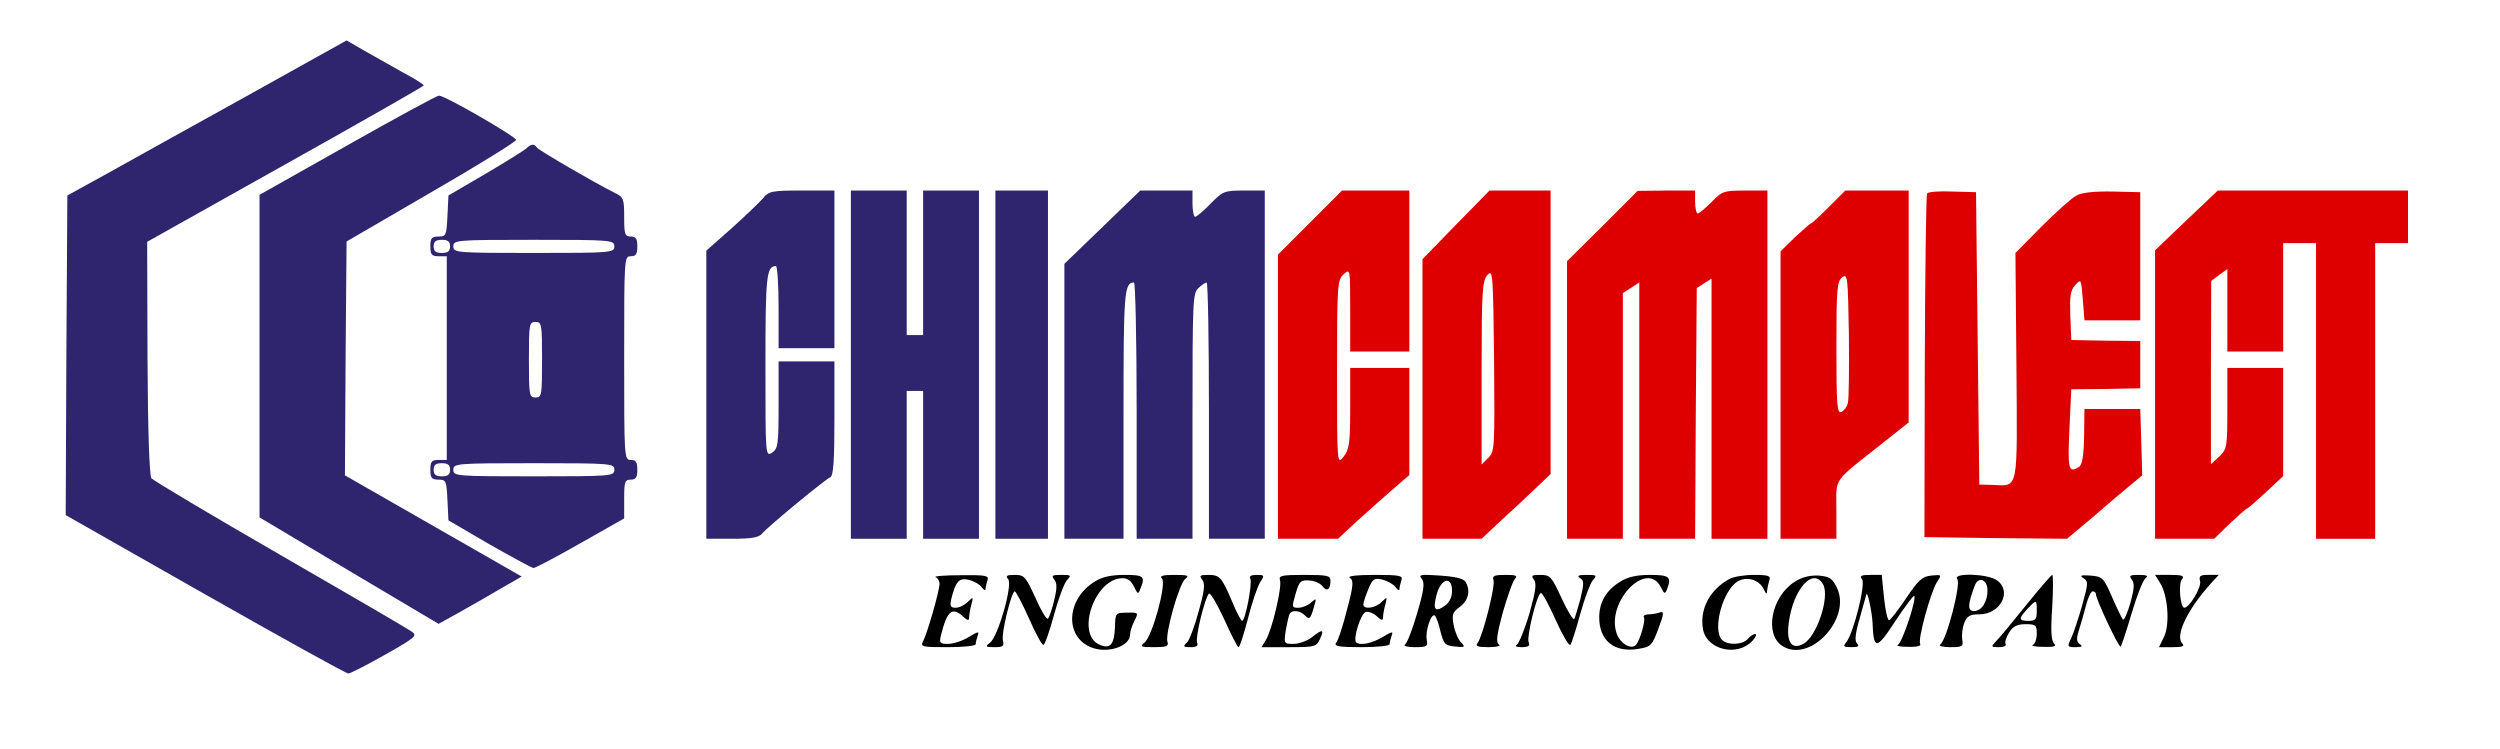 <svg version="1.0" xmlns="http://www.w3.org/2000/svg"
 width="761pt" height="228pt" viewBox="0 0 761 228"
 preserveAspectRatio="xMidYMid meet">

<g transform="translate(0,228) scale(0.1,-0.1)"
 stroke="none">
<path d="M750 1987 c-168 -93 -359 -199 -425 -236 l-120 -66 -3 -486 -2 -487
424 -241 c233 -132 429 -241 436 -241 7 0 57 26 112 57 92 52 99 58 82 70 -11
8 -191 113 -401 234 -210 121 -386 226 -392 233 -6 7 -11 141 -12 366 l-1 354
421 236 c231 129 420 237 421 240 0 3 -30 22 -68 42 -37 21 -89 50 -117 66
l-50 29 -305 -170z" fill="#2f256e"/>
<path d="M1058 1838 l-268 -151 0 -491 0 -491 272 -162 273 -162 65 36 c36 20
93 53 127 73 l61 35 -269 154 -269 154 2 356 3 356 258 150 c142 82 258 154
258 159 0 10 -218 136 -235 135 -6 0 -131 -68 -278 -151z" fill="#2f256e" />
<path d="M1603 1829 c-6 -6 -62 -41 -125 -78 l-113 -66 -3 -63 c-3 -58 -4 -62
-27 -62 -21 0 -25 -5 -25 -30 0 -25 4 -30 25 -30 l25 0 0 -310 0 -310 -25 0
c-21 0 -25 -5 -25 -30 0 -25 4 -30 25 -30 23 0 24 -4 27 -62 l3 -62 125 -73
c69 -39 129 -72 134 -72 4 -1 68 33 142 75 l134 76 0 59 c0 52 2 59 20 59 16
0 20 7 20 30 0 23 -4 30 -20 30 -20 0 -20 7 -20 310 0 303 0 310 20 310 16 0
20 7 20 30 0 23 -4 30 -20 30 -18 0 -20 7 -20 59 0 55 -2 61 -27 73 -64 32
-234 131 -239 139 -7 12 -18 11 -31 -2z m-233 -299 c0 -15 -7 -20 -25 -20 -18
0 -25 5 -25 20 0 15 7 20 25 20 18 0 25 -5 25 -20z m500 0 c0 -19 -7 -20 -245
-20 -238 0 -245 1 -245 20 0 19 7 20 245 20 238 0 245 -1 245 -20z m-220 -345
c0 -108 -1 -115 -20 -115 -19 0 -20 7 -20 115 0 108 1 115 20 115 19 0 20 -7
20 -115z m-280 -335 c0 -15 -7 -20 -25 -20 -18 0 -25 5 -25 20 0 15 7 20 25
20 18 0 25 -5 25 -20z m500 0 c0 -19 -7 -20 -245 -20 -238 0 -245 1 -245 20 0
19 7 20 245 20 238 0 245 -1 245 -20z" fill="#2f256e"/>
<path d="M2323 1677 c-10 -12 -53 -53 -95 -91 l-78 -69 0 -439 0 -438 79 0
c61 0 82 4 92 17 19 22 191 164 206 170 10 4 13 49 13 179 l0 174 -85 0 -85 0
0 -133 c0 -121 -2 -133 -20 -145 -20 -12 -20 -10 -20 266 0 272 3 302 32 302
4 0 8 -56 8 -125 l0 -125 85 0 85 0 0 240 0 240 -99 0 c-91 0 -101 -2 -118
-23z" fill="#2f256e"/>
<path d="M2590 1170 l0 -530 85 0 85 0 0 225 0 225 25 0 25 0 0 -225 0 -225
85 0 85 0 0 530 0 530 -85 0 -85 0 0 -220 0 -220 -25 0 -25 0 0 220 0 220 -85
0 -85 0 0 -530z" fill="#2f256e"/>
<path d="M3030 1170 l0 -530 80 0 80 0 0 530 0 530 -80 0 -80 0 0 -530z" fill="#2f256e"/>
<path d="M3356 1589 l-116 -112 0 -418 0 -419 90 0 90 0 0 378 c0 373 2 402
32 402 4 0 8 -175 8 -390 l0 -390 85 0 85 0 0 373 c0 350 1 375 18 390 10 10
22 17 25 17 4 0 7 -175 7 -390 l0 -390 85 0 85 0 0 530 0 530 -63 0 c-60 0
-65 -2 -102 -40 -21 -22 -43 -40 -47 -40 -4 0 -8 18 -8 40 l0 40 -79 0 -80 0
-115 -111z" fill="#2f256e"/>
<path d="M3987 1602 l-97 -97 0 -432 0 -433 92 0 91 0 57 53 c31 28 80 72 108
96 l52 45 0 163 0 163 -90 0 -90 0 0 -122 c0 -107 -3 -126 -20 -148 -20 -25
-20 -25 -20 256 0 268 1 282 20 299 20 18 20 17 20 -108 l0 -127 90 0 90 0 0
245 0 245 -102 0 -103 0 -98 -98z" fill="#de0000"/>
<path d="M4432 1596 l-102 -105 0 -425 0 -426 90 0 90 0 62 58 c34 31 81 75
105 98 l43 41 0 431 0 432 -93 0 -93 0 -102 -104z m98 -710 l-20 -20 0 278 c0
252 2 281 18 299 16 18 17 7 20 -259 2 -267 2 -279 -18 -298z" fill="#de0000"/>
<path d="M4878 1592 l-108 -107 0 -423 0 -422 85 0 85 0 0 374 0 374 25 16 25
16 0 -390 0 -390 85 0 85 0 2 381 3 382 23 15 22 14 0 -396 0 -396 85 0 85 0
0 530 0 530 -68 0 c-65 0 -70 -2 -102 -35 -19 -19 -38 -35 -42 -35 -4 0 -8 16
-8 35 l0 35 -87 0 -88 -1 -107 -107z" fill="#de0000"/>
<path d="M5567 1650 c-27 -27 -52 -50 -54 -50 -3 0 -24 -19 -49 -42 l-44 -43
0 -437 0 -438 85 0 85 0 0 89 c0 100 -15 79 143 204 l77 61 0 353 0 353 -96 0
-97 0 -50 -50z m58 -596 c-2 -12 -12 -24 -20 -28 -13 -5 -15 21 -15 196 0 180
2 202 18 214 16 12 17 1 20 -174 1 -103 0 -197 -3 -208z" fill="#de0000"/>
<path d="M5866 1691 c-3 -5 -6 -242 -7 -527 l-1 -519 217 -3 217 -2 74 62 c40
35 91 78 114 97 l41 34 -3 101 -3 101 -85 0 -85 0 -1 -84 c-1 -58 -6 -86 -15
-92 -33 -21 -36 -10 -29 130 l5 106 105 1 105 2 0 72 0 72 -105 1 -105 2 -3
74 c-2 59 0 77 15 93 18 20 18 19 23 -43 l5 -64 85 0 85 0 0 195 0 195 -84 2
c-55 1 -94 -3 -110 -12 -14 -7 -62 -50 -106 -94 l-80 -81 3 -345 c3 -387 7
-364 -73 -361 l-40 1 -5 445 -5 445 -72 2 c-40 2 -74 -1 -77 -6z" fill="#de0000"/>
<path d="M6655 1609 l-95 -91 0 -439 0 -439 90 0 90 0 46 45 c26 24 50 46 54
47 5 2 31 25 59 51 l51 48 0 164 0 165 -85 0 -85 0 0 -123 c0 -119 -1 -124
-25 -147 l-25 -23 0 279 1 279 24 18 25 18 0 -126 0 -125 85 0 85 0 0 165 0
165 50 0 50 0 0 -450 0 -450 90 0 90 0 0 450 0 450 50 0 50 0 0 80 0 80 -290
0 -289 0 -96 -91z" fill="#de0000"/>
<path d="M2848 523 c6 -2 12 -12 12 -20 0 -21 -38 -153 -50 -175 -9 -17 -3
-18 75 -18 47 0 85 4 85 9 0 5 3 17 6 26 6 14 1 13 -27 -4 -19 -12 -47 -21
-63 -21 -25 0 -27 3 -22 25 19 76 34 89 68 58 14 -13 18 -13 18 -2 0 8 3 25 7
39 6 24 6 24 -11 8 -10 -10 -26 -18 -37 -18 -16 0 -18 5 -13 28 13 52 24 64
52 57 15 -3 33 -13 40 -22 6 -9 12 -12 12 -6 0 6 3 18 6 27 5 14 -6 16 -82 15
-49 0 -83 -3 -76 -6z"/>
<path d="M3069 517 c14 -18 -31 -176 -56 -194 -15 -11 -13 -13 14 -13 26 0 30
3 26 20 -6 21 26 150 36 150 3 0 23 -37 43 -82 20 -46 40 -82 44 -81 5 1 19
42 32 90 13 48 31 96 39 106 15 16 14 17 -17 17 -27 0 -30 -2 -21 -14 9 -11 9
-26 0 -63 -6 -26 -15 -52 -19 -56 -4 -4 -21 24 -38 63 -30 65 -34 70 -63 70
-25 0 -29 -3 -20 -13z"/>
<path d="M3333 510 c-86 -52 -94 -166 -13 -200 50 -21 120 2 120 39 0 9 6 27
13 41 13 25 13 26 -22 25 -35 0 -36 -1 -37 -43 -2 -55 -15 -69 -48 -54 -72 33
-13 202 71 202 16 0 27 -9 35 -26 11 -23 13 -24 19 -7 16 39 11 43 -48 43 -40
0 -68 -6 -90 -20z"/>
<path d="M3537 519 c15 -15 -30 -179 -54 -196 -14 -11 -10 -13 30 -13 37 0 45
3 41 15 -9 22 35 178 54 193 13 10 8 12 -33 12 -36 0 -46 -3 -38 -11z"/>
<path d="M3659 516 c10 -12 8 -32 -10 -96 -12 -45 -28 -88 -36 -96 -13 -12
-11 -14 11 -14 18 0 24 4 20 14 -6 15 23 135 36 149 4 4 24 -30 46 -77 21 -47
41 -86 44 -86 4 0 16 39 29 88 12 48 29 97 37 110 14 21 13 22 -11 22 -16 0
-24 -4 -19 -11 7 -12 -15 -129 -25 -129 -3 0 -17 26 -30 58 -32 75 -38 82 -73
82 -25 0 -28 -2 -19 -14z"/>
<path d="M3896 515 c8 -19 -24 -152 -42 -182 l-14 -23 83 0 c80 0 84 1 95 25
14 30 8 31 -25 5 -14 -11 -39 -20 -56 -20 -29 0 -29 1 -23 42 4 22 9 45 12 50
8 12 31 10 47 -6 12 -13 16 -10 25 21 10 33 10 34 -7 19 -10 -9 -27 -16 -39
-16 -20 0 -20 2 -8 43 11 38 15 42 42 40 16 -1 34 -9 40 -18 13 -17 24 -10 24
17 0 16 -9 18 -80 18 -66 0 -78 -2 -74 -15z"/>
<path d="M4109 521 c12 -8 11 -23 -9 -98 -12 -48 -27 -94 -33 -100 -7 -10 9
-13 77 -13 47 0 86 4 86 9 0 5 3 17 6 26 6 14 1 13 -27 -4 -33 -20 -70 -27
-81 -16 -10 10 14 87 29 92 7 3 23 -3 33 -12 15 -14 20 -15 20 -4 0 8 3 25 7
39 6 24 6 24 -11 8 -19 -20 -56 -24 -56 -8 0 6 7 27 15 46 13 32 18 35 42 30
16 -4 34 -14 41 -23 6 -9 12 -12 12 -6 0 6 3 18 6 27 5 14 -6 16 -82 16 -57 0
-84 -4 -75 -9z"/>
<path d="M4328 518 c9 -12 7 -33 -14 -104 -14 -49 -31 -92 -37 -96 -7 -4 7 -8
29 -8 37 0 41 2 37 23 -5 26 14 83 25 73 4 -4 12 -26 17 -49 10 -38 14 -42 44
-45 30 -3 32 -2 19 12 -9 8 -19 32 -23 53 -6 32 -4 39 19 56 26 19 33 50 17
76 -6 10 -33 16 -78 19 -59 4 -66 3 -55 -10z m92 -37 c0 -19 -8 -35 -22 -45
-30 -21 -37 -12 -25 34 14 50 47 58 47 11z"/>
<path d="M4546 515 c7 -17 -33 -173 -48 -192 -8 -10 0 -13 33 -13 25 0 39 4
32 8 -10 6 -7 28 11 96 14 48 30 94 36 102 11 12 6 14 -28 14 -33 0 -40 -3
-36 -15z"/>
<path d="M4669 516 c9 -11 6 -34 -13 -102 -14 -48 -32 -91 -38 -96 -8 -5 -3
-8 14 -8 21 0 26 4 21 16 -6 16 24 141 37 149 4 2 24 -34 45 -81 21 -47 41
-81 45 -77 4 4 17 46 30 93 13 47 30 93 38 103 14 16 13 17 -19 17 -25 0 -30
-3 -19 -10 12 -7 12 -16 1 -62 -8 -29 -16 -57 -19 -62 -3 -5 -20 23 -38 62
-31 67 -35 72 -65 72 -26 0 -29 -2 -20 -14z"/>
<path d="M4933 510 c-43 -26 -64 -61 -65 -107 -1 -73 46 -111 120 -98 37 6 41
10 60 61 17 45 18 54 5 50 -8 -3 -24 -6 -34 -6 -11 0 -18 -4 -15 -9 6 -9 -12
-70 -24 -84 -15 -16 -48 4 -59 35 -33 95 92 226 135 140 10 -20 12 -21 18 -7
15 39 8 45 -51 45 -40 0 -68 -6 -90 -20z"/>
<path d="M5265 518 c-61 -33 -92 -93 -81 -154 12 -63 106 -84 151 -34 10 11
13 20 8 20 -6 0 -16 -7 -23 -15 -15 -18 -61 -20 -78 -3 -31 31 3 154 49 179
28 15 63 4 77 -23 8 -17 11 -19 11 -6 1 9 4 23 7 32 5 13 -3 16 -47 16 -30 0
-63 -6 -74 -12z"/>
<path d="M5463 509 c-71 -45 -93 -159 -38 -195 84 -55 213 84 166 178 -14 28
-22 33 -56 36 -27 1 -50 -5 -72 -19z m87 -9 c20 -38 -20 -159 -61 -180 -35
-19 -52 5 -44 64 13 103 75 172 105 116z"/>
<path d="M5668 517 c12 -14 -26 -165 -48 -192 -11 -13 -8 -15 16 -15 20 0 25
3 17 11 -8 8 -6 29 8 77 10 37 19 69 20 72 3 15 17 -51 19 -85 3 -84 12 -84
69 4 30 45 56 80 58 77 8 -8 -37 -144 -50 -149 -6 -3 7 -6 31 -6 26 -1 41 3
37 9 -8 13 32 158 51 188 15 23 15 23 -17 20 -28 -3 -39 -13 -76 -68 -24 -36
-48 -66 -52 -68 -5 -2 -12 29 -16 68 l-7 70 -35 0 c-28 0 -33 -3 -25 -13z"/>
<path d="M5958 517 c12 -14 -33 -187 -52 -199 -6 -4 8 -8 30 -8 37 0 41 2 37
23 -2 12 0 34 6 50 9 22 17 27 46 27 65 0 101 71 53 104 -29 20 -136 23 -120
3z m92 -34 c0 -35 -18 -63 -41 -63 -20 0 -20 18 2 77 11 30 39 19 39 -14z"/>
<path d="M6166 436 c-42 -52 -83 -102 -92 -110 -14 -15 -13 -16 11 -16 14 0
23 4 20 10 -3 5 2 21 11 35 12 19 25 25 50 25 31 0 34 -3 34 -29 0 -16 -6 -32
-12 -34 -7 -3 7 -6 32 -6 34 -1 41 2 32 11 -8 8 -10 40 -5 110 3 54 3 98 0 98
-3 0 -39 -42 -81 -94z m34 -16 c0 -25 -4 -30 -25 -30 -31 0 -31 7 -3 37 27 29
28 29 28 -7z"/>
<path d="M6342 520 c15 -9 15 -15 -4 -83 -11 -39 -26 -84 -33 -99 -13 -27 -12
-28 13 -28 19 0 23 3 13 9 -10 7 -11 16 -3 42 6 19 16 53 22 77 6 23 15 42 20
42 6 0 10 -4 10 -9 0 -15 70 -164 75 -159 3 2 18 48 34 102 16 54 35 102 43
107 9 6 2 9 -21 9 -28 0 -31 -2 -22 -14 9 -11 8 -27 -4 -71 -9 -31 -19 -54
-23 -51 -3 4 -18 34 -33 69 -26 59 -29 62 -66 65 -29 2 -34 0 -21 -8z"/>
<path d="M6575 506 c24 -37 31 -127 12 -165 l-15 -31 41 0 c30 0 38 3 30 11
-23 23 15 103 86 182 l25 27 -31 0 c-26 0 -30 -3 -26 -19 5 -18 -32 -81 -48
-81 -12 0 -19 73 -7 87 8 10 1 13 -36 13 l-46 0 15 -24z"/>
</g>
</svg>
